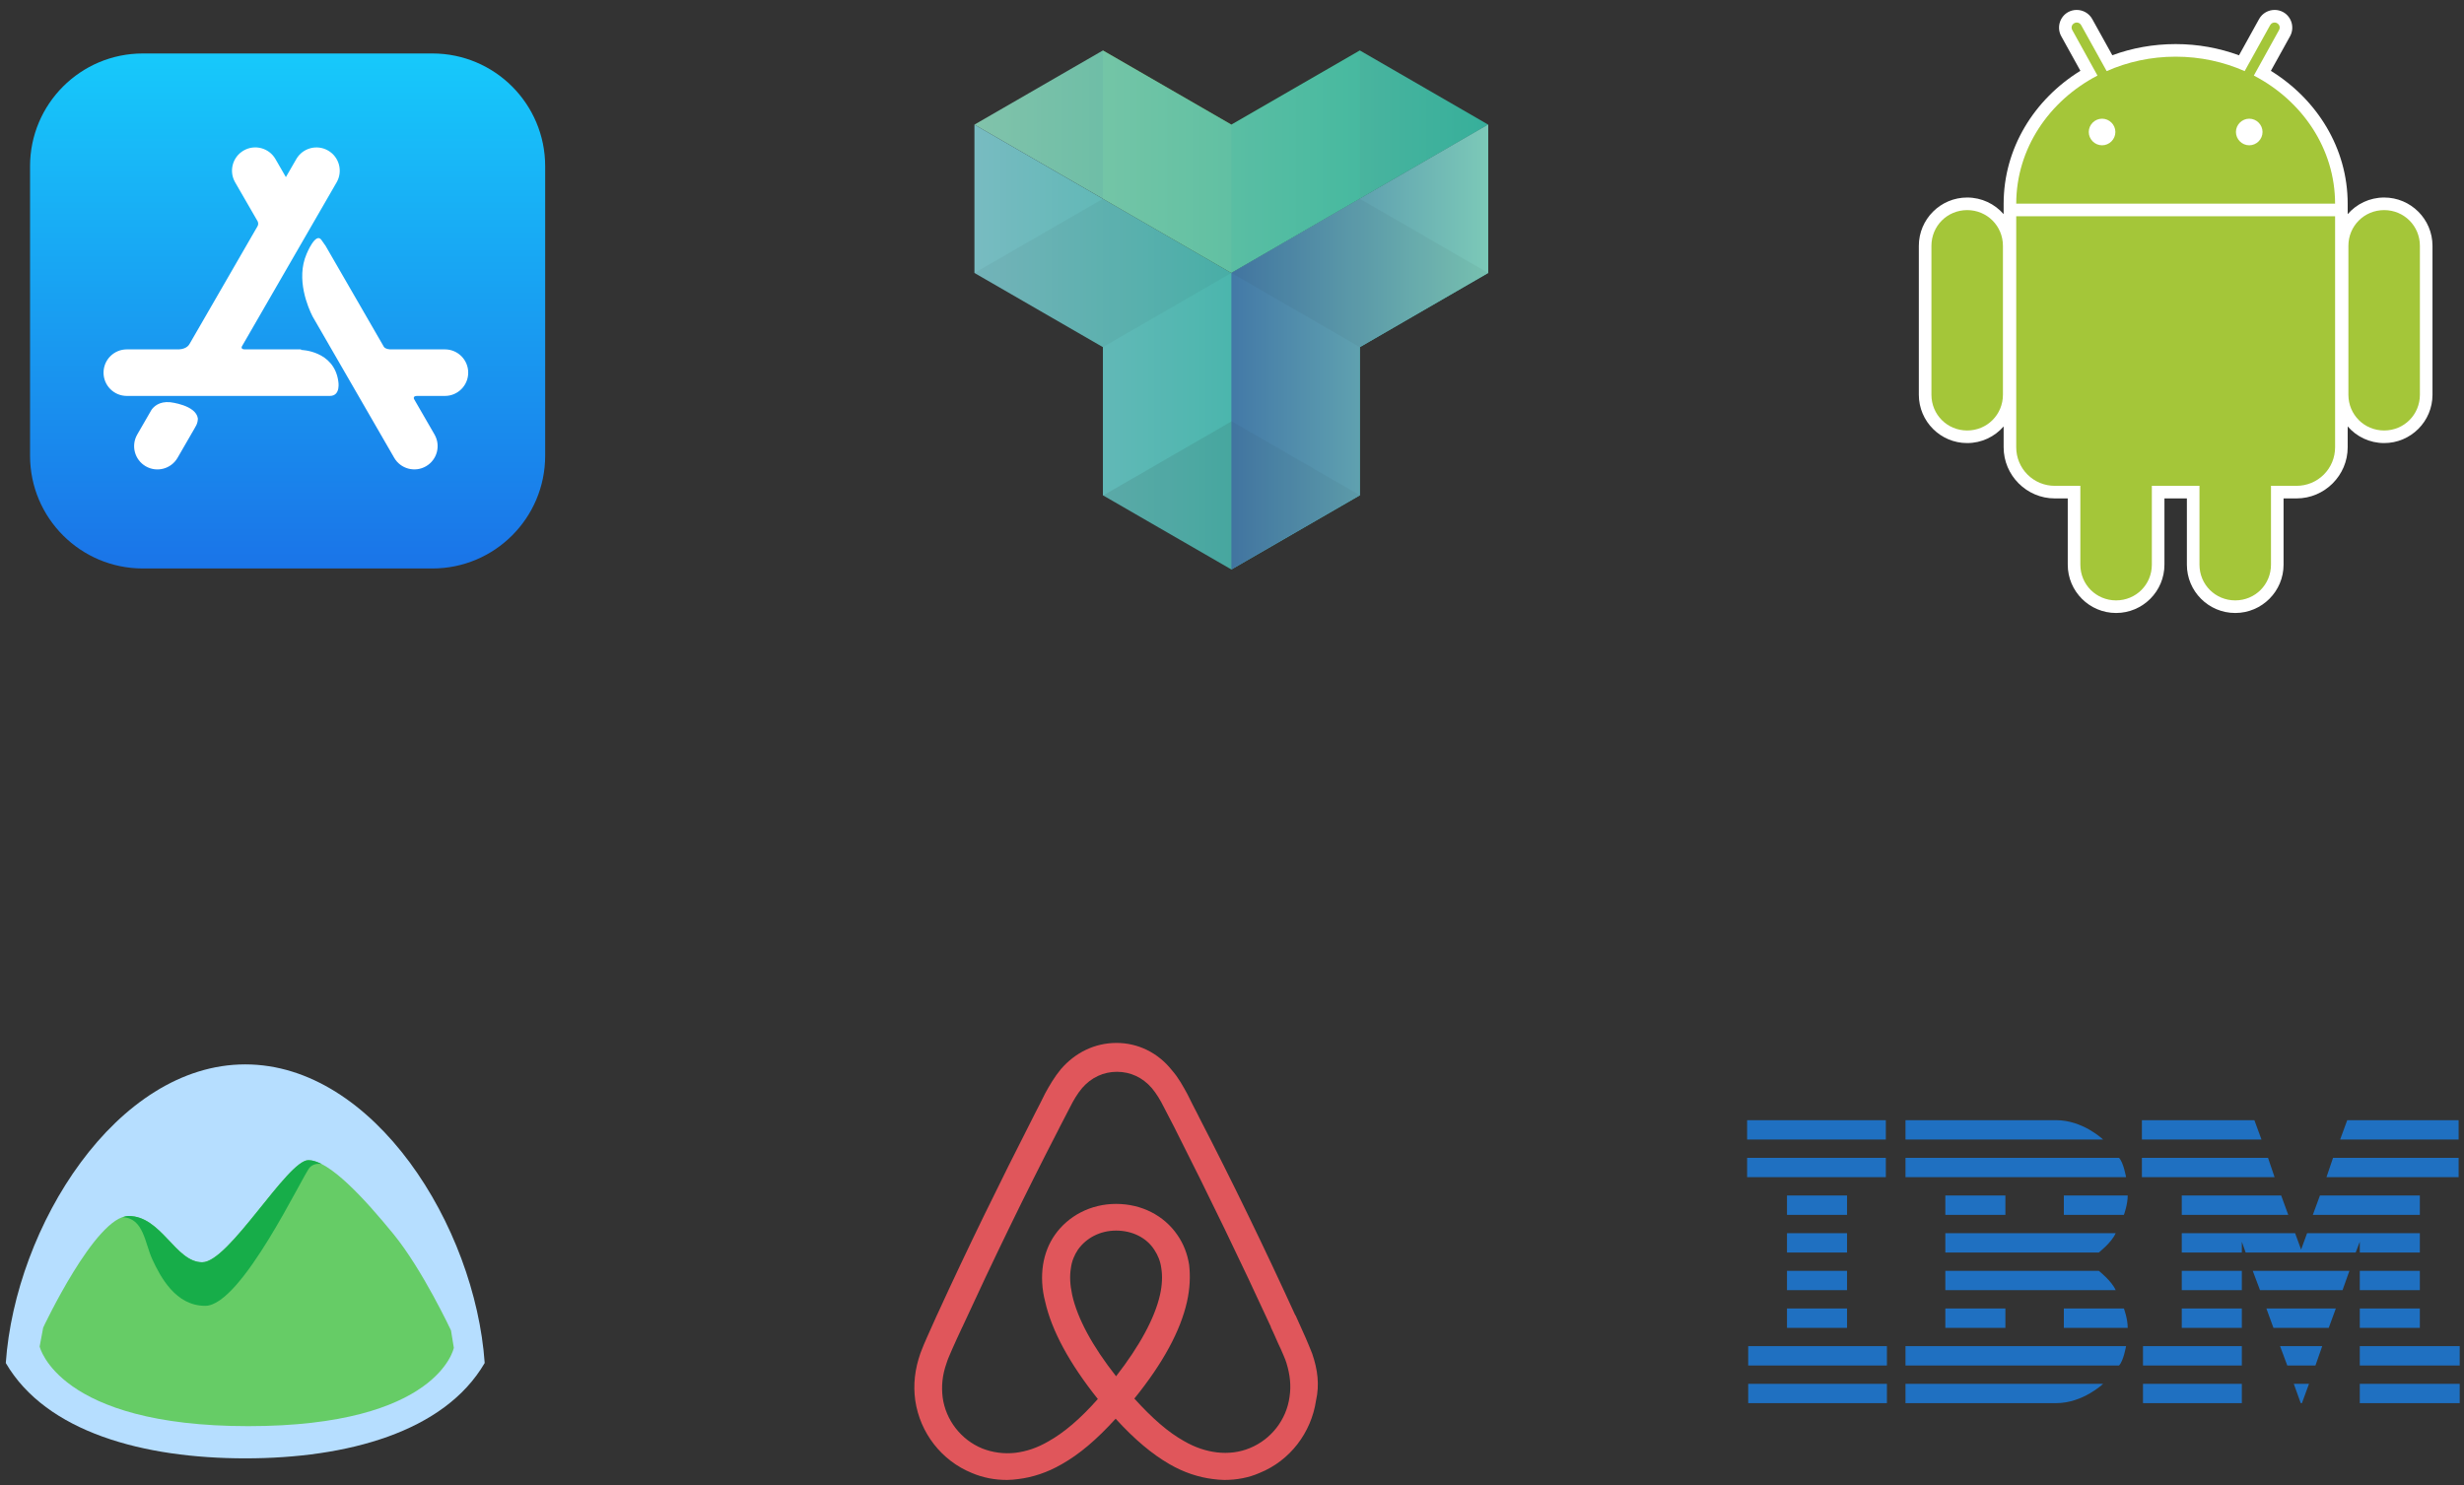 <svg width="287" height="173" viewBox="0 0 287 173" fill="none" xmlns="http://www.w3.org/2000/svg">
<rect x="0" y="0" width="287" height="173" fill="#333333" stroke="none"/>
<g clip-path="url(#clip0)">
<g clip-path="url(#clip1)">
<g clip-path="url(#clip2)">
<path d="M16.64 6.229H50.36C57.617 6.229 63.5 12.111 63.5 19.369V53.089C63.5 60.346 57.617 66.228 50.36 66.228H16.64C9.383 66.228 3.5 60.346 3.5 53.089V19.369C3.5 12.111 9.383 6.229 16.64 6.229Z" fill="url(#paint0_linear)"/>
<path d="M22.729 49.778L22.734 49.78L20.683 53.333C19.934 54.63 18.276 55.074 16.979 54.325C15.682 53.577 15.237 51.918 15.986 50.621L17.497 48.004L17.642 47.752C17.901 47.38 18.54 46.737 19.819 46.858C19.819 46.858 22.828 47.185 23.045 48.749C23.045 48.749 23.075 49.263 22.729 49.778ZM51.825 40.703H45.428C44.992 40.673 44.802 40.518 44.727 40.427L44.722 40.419L37.874 28.558L37.865 28.564L37.455 27.976C36.782 26.946 35.713 29.579 35.713 29.579C34.437 32.512 35.894 35.847 36.402 36.855L45.913 53.329C46.662 54.626 48.321 55.071 49.618 54.322C50.915 53.573 51.359 51.914 50.61 50.617L48.232 46.498C48.186 46.398 48.106 46.127 48.593 46.126H51.825C53.322 46.126 54.536 44.912 54.536 43.414C54.536 41.917 53.322 40.703 51.825 40.703V40.703ZM39.4 44.389C39.4 44.389 39.741 46.126 38.42 46.126H14.772C13.274 46.126 12.06 44.912 12.06 43.414C12.06 41.917 13.274 40.703 14.772 40.703H20.851C21.833 40.646 22.065 40.079 22.065 40.079L22.071 40.082L30.007 26.336L30.005 26.336C30.149 26.07 30.029 25.819 30.008 25.78L27.387 21.24C26.638 19.943 27.082 18.285 28.379 17.536C29.676 16.787 31.335 17.231 32.084 18.528L33.299 20.634L34.513 18.532C35.261 17.235 36.92 16.791 38.217 17.54C39.514 18.288 39.958 19.947 39.209 21.244L28.166 40.371C28.118 40.488 28.103 40.67 28.462 40.703H35.063L35.065 40.767C35.065 40.767 38.88 40.826 39.4 44.389Z" fill="white"/>
</g>
<g clip-path="url(#clip3)">
<path opacity="0.5" d="M143.428 14.518V31.763L158.392 23.122V5.877L143.428 14.518Z" fill="#13A049"/>
<path opacity="0.5" d="M143.428 14.518L128.464 5.877V23.158L143.428 31.799V14.518Z" fill="#A2CC39"/>
<path opacity="0.9" d="M158.392 5.877L143.428 14.518L128.464 5.877L113.5 14.518L143.428 31.799L173.338 14.518L158.392 5.877Z" fill="url(#paint1_linear)"/>
<path d="M143.428 31.799L113.5 14.518V31.799L128.464 40.44V57.703L143.428 66.344L158.392 57.703V40.44L173.338 31.799V14.518L143.428 31.799Z" fill="url(#paint2_linear)"/>
<path d="M143.428 31.799V66.344L158.392 57.703V40.44L173.338 31.799V14.518L143.428 31.799Z" fill="url(#paint3_linear)"/>
<path opacity="0.05" d="M143.428 49.063V66.344L158.392 57.703L143.428 49.063Z" fill="#231F20"/>
<path opacity="0.1" d="M143.428 66.38V49.099L128.464 57.739L143.428 66.38Z" fill="#231F20"/>
<path opacity="0.05" d="M128.464 23.158L113.5 31.799L128.464 40.44L143.428 31.799L128.464 23.158Z" fill="#231F20"/>
<path opacity="0.05" d="M158.392 23.158L143.428 31.799L158.392 40.44L173.338 31.799L158.392 23.158Z" fill="#231F20"/>
</g>
<g clip-path="url(#clip4)">
<path d="M241.872 1.156C241.529 1.158 241.191 1.246 240.89 1.411C239.902 1.959 239.539 3.229 240.087 4.217L242.319 8.248C236.941 11.575 233.378 17.258 233.378 23.744V24.949C232.345 23.761 230.827 23.011 229.131 23.011C226.023 23.011 223.5 25.534 223.5 28.642V45.987C223.5 49.095 226.024 51.618 229.131 51.618C230.827 51.618 232.345 50.868 233.378 49.679V52.109C233.378 55.385 236.059 58.066 239.334 58.066H240.846V65.782C240.846 68.89 243.369 71.413 246.477 71.413C249.584 71.413 252.108 68.889 252.108 65.782V58.066H254.722V65.782C254.722 68.89 257.246 71.413 260.353 71.413C263.461 71.413 265.984 68.889 265.984 65.782V58.066H267.496C270.771 58.066 273.452 55.385 273.452 52.109V49.679C274.485 50.868 276.003 51.618 277.699 51.618C280.807 51.618 283.33 49.095 283.33 45.987V28.642C283.33 25.534 280.807 23.011 277.699 23.011C276.003 23.011 274.485 23.761 273.452 24.949V23.948V23.89C273.452 23.83 273.452 23.781 273.452 23.744C273.452 17.259 269.88 11.581 264.505 8.254L266.743 4.217C267.291 3.229 266.928 1.959 265.94 1.411C265.639 1.246 265.301 1.158 264.958 1.156C264.228 1.149 263.511 1.534 263.134 2.215L260.793 6.443C258.505 5.599 256.015 5.136 253.415 5.136C250.818 5.136 248.323 5.594 246.037 6.436L243.696 2.215C243.319 1.534 242.603 1.15 241.872 1.156Z" fill="white"/>
<path d="M229.131 24.477C226.812 24.477 224.967 26.323 224.967 28.642V45.987C224.967 48.306 226.812 50.152 229.131 50.152C231.45 50.152 233.296 48.306 233.296 45.987V28.642C233.296 26.323 231.45 24.477 229.131 24.477ZM277.699 24.477C275.38 24.477 273.535 26.323 273.535 28.642V45.987C273.535 48.306 275.38 50.152 277.699 50.152C280.018 50.152 281.863 48.306 281.863 45.987V28.642C281.863 26.323 280.018 24.477 277.699 24.477Z" fill="#A4C639"/>
<path d="M246.477 44.272C244.158 44.272 242.313 46.117 242.313 48.436V65.782C242.313 68.101 244.158 69.946 246.477 69.946C248.796 69.946 250.641 68.101 250.641 65.782V48.436C250.641 46.117 248.796 44.272 246.477 44.272ZM260.354 44.272C258.034 44.272 256.189 46.117 256.189 48.436V65.782C256.189 68.101 258.034 69.946 260.354 69.946C262.673 69.946 264.518 68.101 264.518 65.782V48.436C264.518 46.117 262.673 44.272 260.354 44.272Z" fill="#A4C639"/>
<path d="M241.885 2.623C241.787 2.624 241.69 2.651 241.604 2.7C241.308 2.864 241.21 3.205 241.375 3.503L244.308 8.802C238.665 11.739 234.852 17.32 234.845 23.725H271.985C271.977 17.32 268.165 11.739 262.522 8.802L265.455 3.503C265.62 3.206 265.522 2.864 265.225 2.7C265.14 2.651 265.043 2.624 264.945 2.623C264.734 2.621 264.534 2.726 264.422 2.929L261.45 8.286C259.019 7.208 256.292 6.602 253.415 6.602C250.537 6.602 247.811 7.207 245.38 8.286L242.408 2.929C242.357 2.835 242.282 2.757 242.189 2.703C242.097 2.649 241.992 2.621 241.885 2.623H241.885ZM234.845 25.192V52.109C234.844 52.699 234.959 53.284 235.184 53.829C235.409 54.374 235.74 54.87 236.157 55.287C236.574 55.704 237.07 56.035 237.615 56.26C238.16 56.485 238.744 56.6 239.334 56.599H267.496C268.086 56.6 268.67 56.485 269.215 56.26C269.76 56.035 270.256 55.704 270.673 55.287C271.09 54.87 271.421 54.374 271.646 53.829C271.871 53.284 271.986 52.699 271.985 52.109V25.192H234.845V25.192Z" fill="#A4C639"/>
<path d="M244.844 13.828C243.996 13.828 243.294 14.529 243.294 15.377C243.294 16.225 243.996 16.927 244.844 16.927C245.692 16.927 246.394 16.225 246.394 15.377C246.394 14.529 245.692 13.828 244.844 13.828ZM261.986 13.828C261.138 13.828 260.436 14.529 260.436 15.377C260.436 16.225 261.138 16.927 261.986 16.927C262.833 16.927 263.535 16.225 263.535 15.377C263.535 14.529 262.833 13.828 261.986 13.828Z" fill="white"/>
</g>
</g>
<g clip-path="url(#clip5)">
<g clip-path="url(#clip6)">
<path d="M28.566 124.002C13.551 124.002 1.787 142.862 0.674 158.791C5.386 166.865 16.748 169.899 28.566 169.899C40.383 169.899 51.746 166.865 56.455 158.791C55.342 142.862 43.58 124.002 28.566 124.002" fill="#B6DEFF"/>
<path d="M52.532 154.997C52.532 154.997 49.216 147.919 45.845 143.789C42.472 139.658 38.353 135.159 35.917 135.159C33.483 135.159 26.678 147.054 23.556 147.054C20.434 147.054 18.811 141.662 14.972 141.662C11.132 141.662 5.03 154.665 5.03 154.665L4.617 156.869C4.617 156.869 6.737 166.147 28.912 166.147C51.089 166.147 52.861 157.021 52.861 157.021L52.532 154.997" fill="#66CC66"/>
<path d="M23.904 152.13C20.46 152.13 18.694 148.775 17.737 146.704C16.876 144.839 16.727 141.894 14.285 141.811C14.525 141.717 14.756 141.662 14.972 141.662C18.811 141.662 20.434 147.054 23.556 147.054C26.678 147.054 33.483 135.159 35.917 135.159C36.376 135.159 36.893 135.319 37.453 135.603C37.039 135.549 36.507 135.586 36.097 135.992C35.31 136.769 28.167 152.13 23.904 152.13Z" fill="#17AD49"/>
</g>
<g clip-path="url(#clip7)">
<path d="M150.203 162.731C149.848 165.382 148.076 167.675 145.595 168.695C144.38 169.204 143.063 169.357 141.746 169.204C140.481 169.051 139.215 168.643 137.898 167.879C136.075 166.859 134.252 165.28 132.126 162.935C135.468 158.807 137.493 155.036 138.253 151.673C138.607 150.093 138.658 148.666 138.506 147.34C138.304 146.067 137.848 144.894 137.139 143.875C135.569 141.582 132.936 140.256 129.999 140.256C127.062 140.256 124.429 141.633 122.86 143.875C122.15 144.894 121.695 146.067 121.492 147.34C121.29 148.666 121.341 150.144 121.746 151.673C122.505 155.036 124.581 158.858 127.873 162.986C125.797 165.331 123.923 166.91 122.1 167.93C120.783 168.695 119.517 169.102 118.252 169.255C116.947 169.401 115.626 169.227 114.403 168.746C111.922 167.726 110.15 165.432 109.796 162.782C109.644 161.508 109.745 160.234 110.251 158.807C110.403 158.297 110.657 157.789 110.909 157.177C111.264 156.362 111.669 155.495 112.074 154.628L112.125 154.527C115.618 146.933 119.366 139.186 123.265 131.644L123.417 131.338C123.822 130.574 124.226 129.759 124.632 128.994C125.037 128.179 125.492 127.414 126.049 126.751C127.113 125.528 128.531 124.865 130.1 124.865C131.67 124.865 133.088 125.528 134.151 126.751C134.708 127.414 135.164 128.179 135.569 128.994C135.974 129.759 136.379 130.574 136.784 131.338L136.936 131.644C140.784 139.237 144.532 146.983 148.026 154.577V154.628C148.431 155.444 148.785 156.362 149.19 157.177C149.443 157.789 149.696 158.297 149.848 158.807C150.253 160.132 150.405 161.407 150.203 162.731H150.203ZM129.999 160.336C127.265 156.871 125.492 153.609 124.885 150.857C124.632 149.685 124.581 148.666 124.733 147.748C124.834 146.933 125.139 146.219 125.543 145.607C126.505 144.232 128.125 143.364 129.999 143.364C131.873 143.364 133.544 144.18 134.455 145.607C134.86 146.219 135.164 146.933 135.265 147.748C135.417 148.666 135.366 149.736 135.113 150.857C134.506 153.558 132.733 156.82 129.999 160.336ZM152.836 157.686C152.583 157.074 152.329 156.412 152.076 155.851C151.671 154.934 151.266 154.067 150.911 153.252L150.861 153.201C147.367 145.556 143.62 137.81 139.67 130.167L139.519 129.86C139.113 129.096 138.708 128.28 138.304 127.465C137.797 126.547 137.29 125.58 136.481 124.662C134.86 122.623 132.531 121.502 130.049 121.502C127.518 121.502 125.239 122.623 123.568 124.56C122.809 125.477 122.252 126.445 121.746 127.363C121.34 128.179 120.935 128.994 120.53 129.759L120.378 130.064C116.48 137.708 112.682 145.455 109.188 153.1L109.137 153.201C108.783 154.016 108.378 154.883 107.972 155.801C107.701 156.405 107.448 157.016 107.213 157.635C106.555 159.521 106.352 161.305 106.605 163.139C107.163 166.961 109.694 170.173 113.188 171.599C114.504 172.16 115.872 172.415 117.29 172.415C117.695 172.415 118.201 172.364 118.606 172.312C120.277 172.108 121.999 171.549 123.669 170.58C125.746 169.408 127.721 167.726 129.948 165.28C132.176 167.726 134.202 169.408 136.227 170.58C137.898 171.549 139.62 172.108 141.291 172.312C141.696 172.364 142.202 172.415 142.607 172.415C144.025 172.415 145.443 172.16 146.709 171.599C150.253 170.173 152.734 166.911 153.291 163.139C153.696 161.355 153.493 159.572 152.835 157.686L152.836 157.686Z" fill="#E0565B"/>
</g>
<g clip-path="url(#clip8)">
<path d="M203.5 130.502V132.758H219.656V130.502H203.5ZM221.945 130.502V132.758H244.968C244.968 132.758 242.616 130.502 239.501 130.502H221.945ZM249.484 130.502V132.758H263.412L262.586 130.502H249.484ZM273.398 130.502L272.572 132.758H286.374V130.502H273.398ZM203.5 134.889V137.144H219.656V134.889H203.5ZM221.945 134.892V137.144H247.639C247.639 137.144 247.339 135.408 246.816 134.892H221.945ZM249.484 134.892V137.144H264.939L264.174 134.892H249.484ZM271.745 134.892L270.98 137.144H286.374V134.892H271.745ZM208.143 139.275V141.534H215.139V139.275H208.143ZM226.588 139.275V141.534H233.584V139.275H226.588ZM240.39 139.275V141.534H247.386C247.386 141.534 247.83 140.341 247.83 139.275H240.39V139.275ZM254.127 139.275V141.534H266.531L265.705 139.275H254.127V139.275ZM270.221 139.275L269.391 141.534H281.857V139.275H270.221ZM208.143 143.665V145.92H215.139V143.665H208.143ZM226.588 143.665V145.92H244.459C244.459 145.92 245.954 144.763 246.43 143.665H226.588V143.665ZM254.127 143.665V145.92H261.123V144.665L261.568 145.92H274.384L274.861 144.665V145.92H281.857V143.665H268.723L268.026 145.576L267.326 143.665H254.127ZM208.143 148.051V150.307H215.139V148.051H208.143ZM226.588 148.051V150.307H246.43C245.953 149.212 244.459 148.051 244.459 148.051H226.588ZM254.127 148.051V150.307H261.123V148.051H254.127ZM262.394 148.051L263.241 150.307H272.85L273.654 148.051H262.394ZM274.861 148.051V150.307H281.857V148.051H274.861ZM208.143 152.438V154.693H215.139V152.438H208.143ZM226.588 152.438V154.693H233.584V152.438H226.588ZM240.39 152.438V154.693H247.83C247.83 153.629 247.386 152.438 247.386 152.438H240.39ZM254.127 152.438V154.693H261.123V152.438H254.127ZM263.983 152.438L264.803 154.693H271.246L272.072 152.438H263.983ZM274.861 152.438V154.693H281.857V152.438H274.861ZM203.626 156.825V159.083H219.782V156.824H203.626V156.825ZM221.945 156.825V159.083H246.816C247.339 158.566 247.639 156.824 247.639 156.824H221.945V156.825ZM249.61 156.825V159.083H261.123V156.824H249.61V156.825ZM265.575 156.825L266.418 159.083H269.696L270.487 156.824H265.575V156.825ZM274.861 156.825V159.083H286.5V156.824H274.861V156.825ZM203.626 161.214V163.47H219.782V161.214H203.626ZM221.945 161.214V163.466H239.501C242.616 163.466 244.968 161.214 244.968 161.214H221.945V161.214ZM249.61 161.214V163.47H261.123V161.214H249.61ZM267.173 161.214L267.984 163.463L268.123 163.466L268.947 161.214H267.173V161.214ZM274.861 161.214V163.47H286.5V161.214H274.861Z" fill="#1F70C1"/>
</g>
</g>
</g>
<defs>
<linearGradient id="paint0_linear" x1="33.5" y1="6.229" x2="33.5" y2="66.228" gradientUnits="userSpaceOnUse">
<stop stop-color="#17C9FB"/>
<stop offset="1" stop-color="#1A74E8"/>
</linearGradient>
<linearGradient id="paint1_linear" x1="173.345" y1="18.836" x2="113.5" y2="18.836" gradientUnits="userSpaceOnUse">
<stop stop-color="#37BDA6"/>
<stop offset="1" stop-color="#8AD3B8"/>
</linearGradient>
<linearGradient id="paint2_linear" x1="173.345" y1="40.43" x2="113.5" y2="40.43" gradientUnits="userSpaceOnUse">
<stop offset="0.5" stop-color="#4BB6AD"/>
<stop offset="1" stop-color="#78BBC1"/>
</linearGradient>
<linearGradient id="paint3_linear" x1="143.423" y1="40.43" x2="173.345" y2="40.43" gradientUnits="userSpaceOnUse">
<stop stop-color="#4379A7"/>
<stop offset="1" stop-color="#7CC9B8"/>
</linearGradient>
<clipPath id="clip0">
<rect width="286" height="171.547" fill="white" transform="translate(0.5 0.955)"/>
</clipPath>
<clipPath id="clip1">
<rect width="280" height="70.547" fill="white" transform="translate(3.5 0.955)"/>
</clipPath>
<clipPath id="clip2">
<rect width="60" height="60" fill="white" transform="translate(3.5 6.229)"/>
</clipPath>
<clipPath id="clip3">
<rect width="60" height="60.703" fill="white" transform="translate(113.5 5.877)"/>
</clipPath>
<clipPath id="clip4">
<rect width="60" height="70.547" fill="white" transform="translate(223.5 0.955)"/>
</clipPath>
<clipPath id="clip5">
<rect width="286" height="51" fill="white" transform="translate(0.5 121.502)"/>
</clipPath>
<clipPath id="clip6">
<rect width="56" height="46" fill="white" transform="translate(0.5 124.002)"/>
</clipPath>
<clipPath id="clip7">
<rect width="47" height="51" fill="white" transform="translate(106.5 121.502)"/>
</clipPath>
<clipPath id="clip8">
<rect width="83" height="33" fill="white" transform="translate(203.5 130.502)"/>
</clipPath>
</defs>
</svg>
